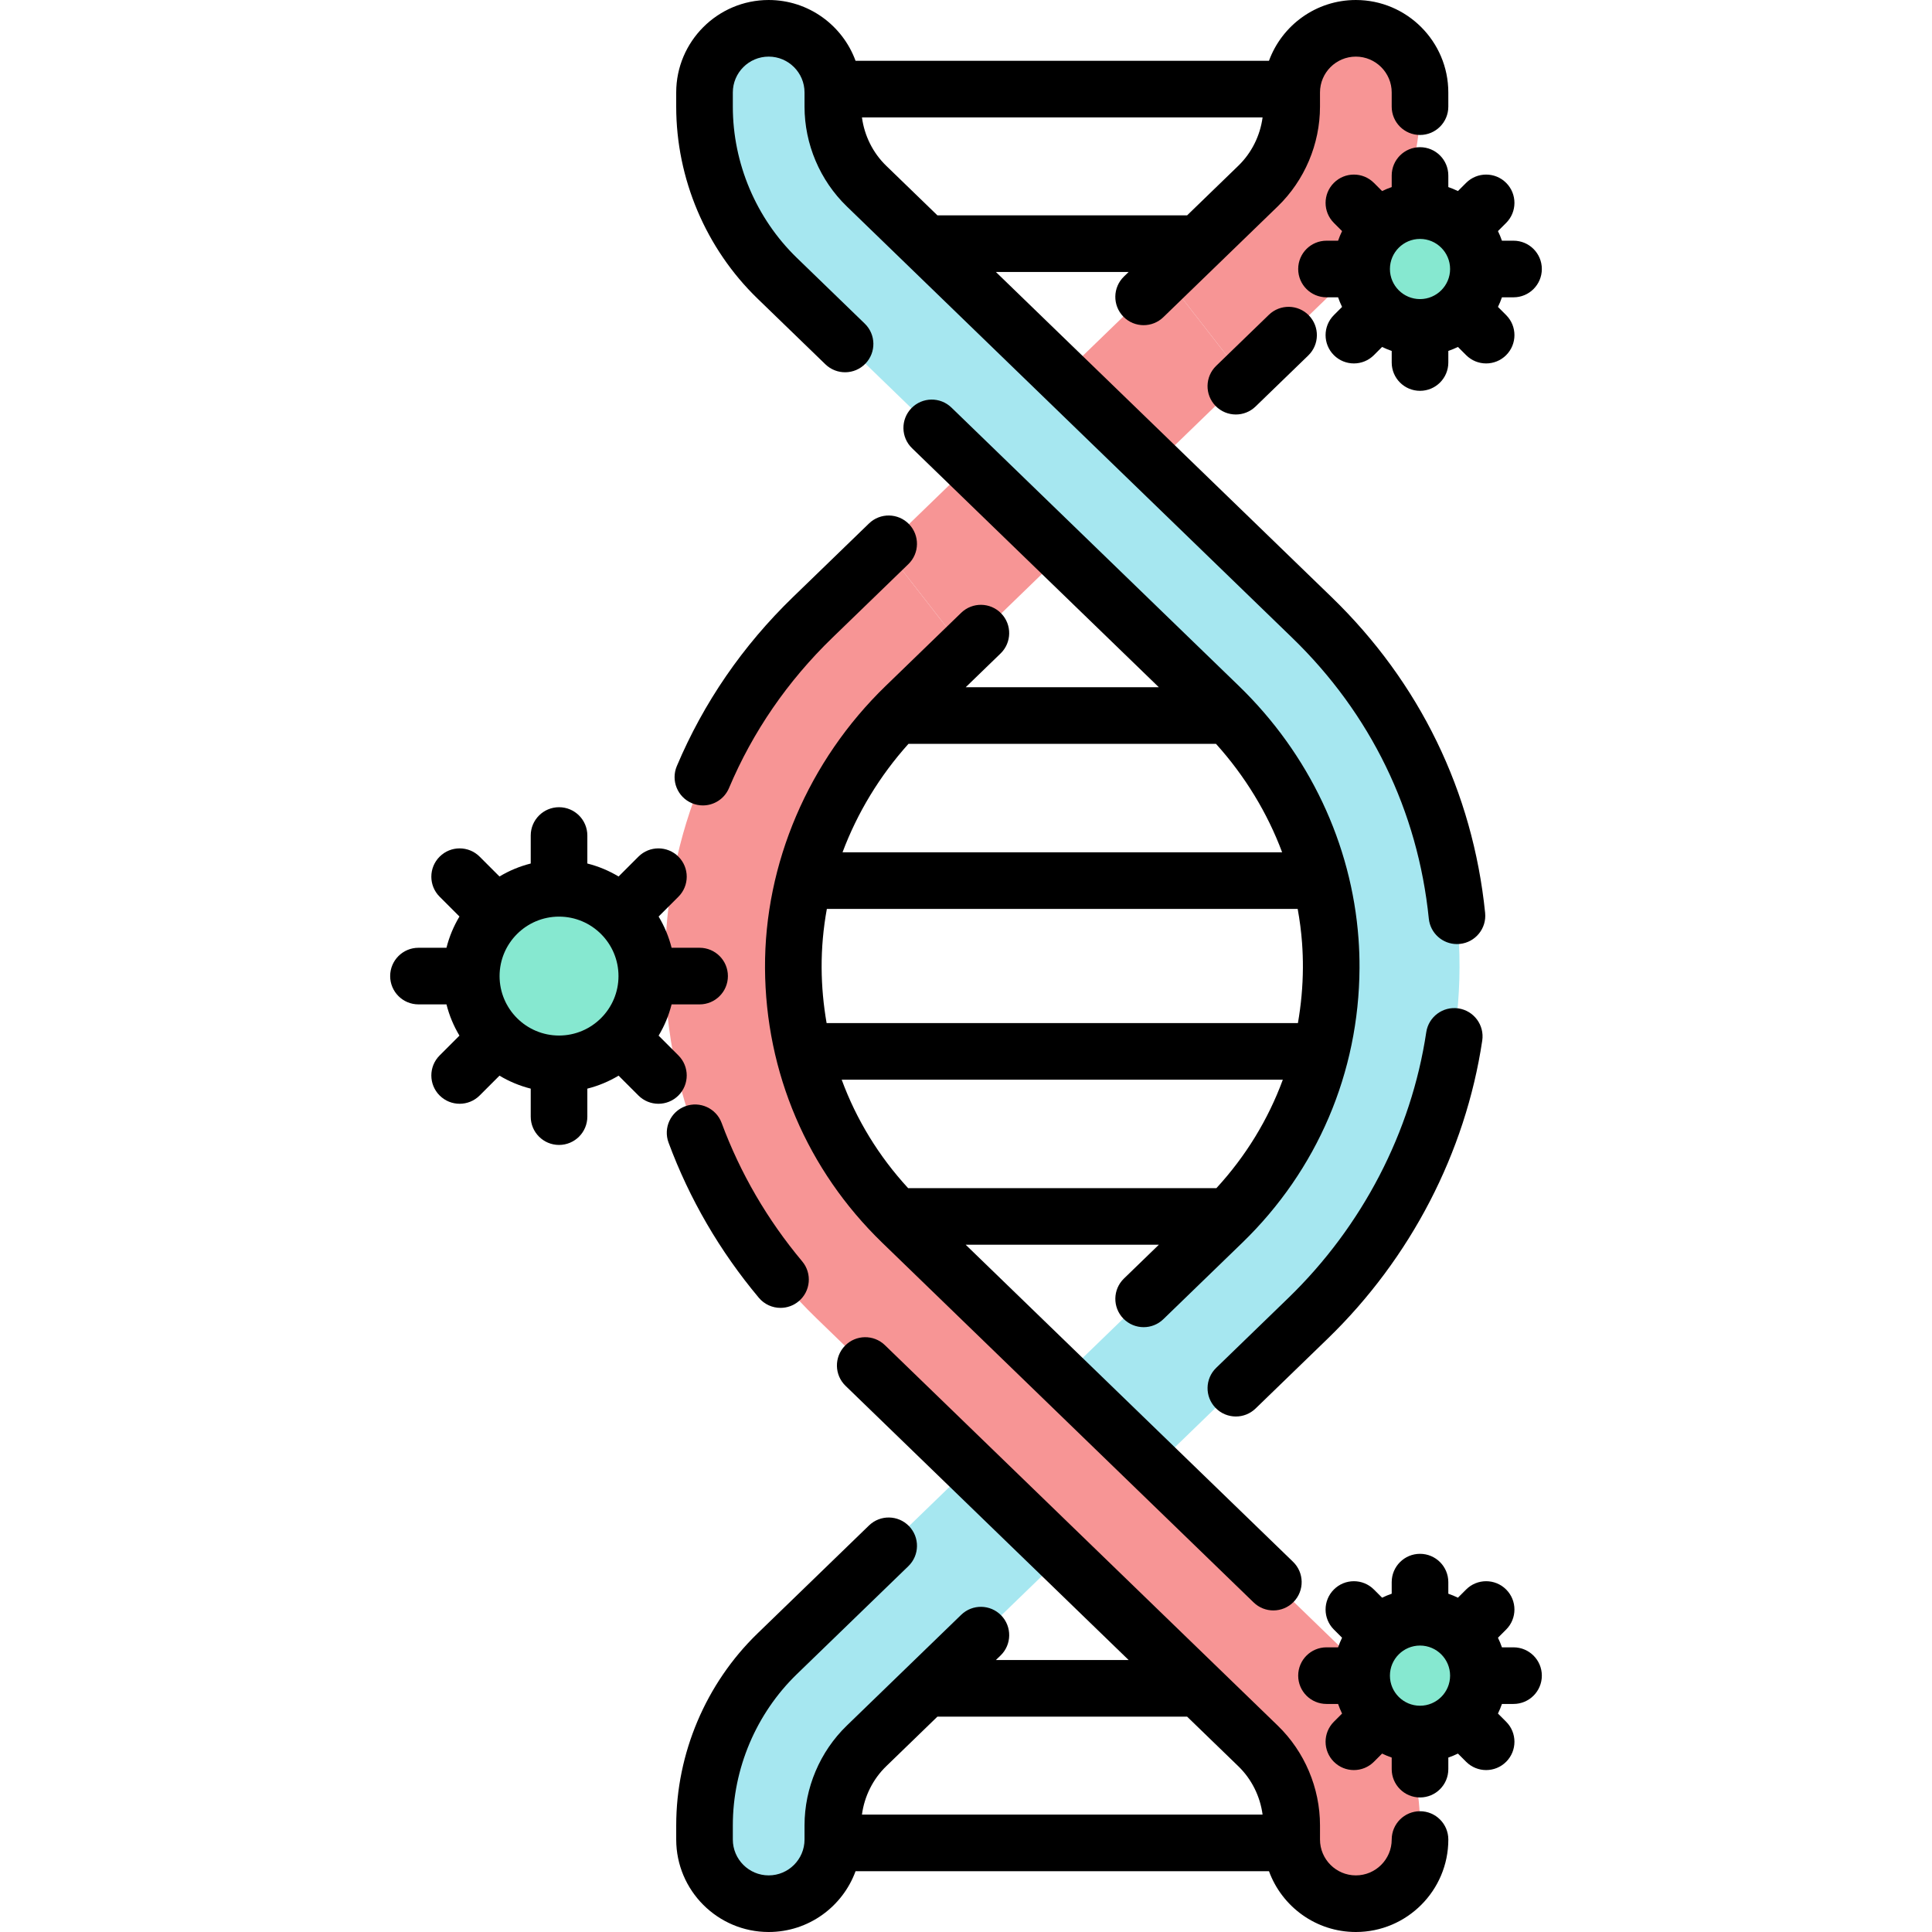 <svg id="Capa_1" enable-background="new 0 0 511.904 511.904" height="512" viewBox="0 0 511.904 511.904" width="512" xmlns="http://www.w3.org/2000/svg"><g><g><g><path d="m234.401 145.114 21.019 26.975 74.268-71.929-21.02-26.974z" fill="#f79595"/><g><path d="m229.576 462.611c-5.663 5.484-8.91 13.15-8.91 21.033v3.76c0 9.389-7.611 17-17 17-9.389 0-17-7.611-17-17v-3.76c0-17.036 7.019-33.604 19.256-45.456l97.096-94.038 20.919-20.26c18.43-17.849 28.637-41.766 28.778-67.399.144-26.163-10.89-51.152-29.684-69.354l-117.11-113.42c-12.237-11.852-19.256-28.42-19.256-45.457v-3.76c0-9.389 7.611-17 17-17 9.389 0 17 7.611 17 17v3.76c0 7.883 3.247 15.549 8.91 21.033l118.015 114.299c25.307 24.51 39.209 57.435 39.125 92.678-.084 35.121-14.921 68.601-40.149 93.035l-19.113 18.511z" fill="#a6e7f0"/></g><g fill="#86e8d0"><circle cx="376.248" cy="71.277" r="15.471"/><circle cx="376.248" cy="443.98" r="15.471"/><circle cx="148.123" cy="258.623" r="23.254"/></g></g></g><g fill="#f79595"><path d="m238.977 323.89c-18.43-17.849-28.637-41.767-28.778-67.399-.144-26.164 10.89-51.152 29.684-69.354l15.531-15.042-21.014-26.98-19.078 18.478c-25.307 24.51-39.209 57.435-39.125 92.678.083 35.121 14.921 68.601 40.149 93.035l116.99 113.307c5.663 5.484 8.91 13.15 8.91 21.033v3.76c0 9.389 7.611 17 17 17s17-7.611 17-17v-3.76c0-17.036-7.019-33.604-19.256-45.456z"/><path d="m359.248 7.5c-9.389 0-17 7.611-17 17v3.76c0 7.883-3.247 15.549-8.91 21.033l-24.669 23.892 21.02 26.975 27.303-26.443c12.237-11.852 19.256-28.42 19.256-45.457v-3.76c0-9.389-7.612-17-17-17z"/></g><g><path d="m206.809 346.535c1.698 0 3.407-.574 4.811-1.75 3.177-2.659 3.595-7.389.936-10.564-9.229-11.023-16.413-23.365-21.351-36.684-1.439-3.885-5.759-5.864-9.64-4.425-3.884 1.439-5.864 5.756-4.425 9.64 5.535 14.93 13.581 28.757 23.915 41.098 1.484 1.772 3.611 2.685 5.754 2.685z"/><path d="m183.322 212.814c.952.402 1.94.593 2.914.593 2.924 0 5.703-1.722 6.912-4.585 6.311-14.945 15.526-28.351 27.393-39.843l20.138-19.503c2.976-2.882 3.052-7.63.17-10.605s-7.628-3.052-10.605-.17l-20.138 19.503c-13.322 12.903-23.677 27.971-30.775 44.784-1.613 3.816.174 8.215 3.991 9.826z"/><path d="m265.284 162.537c-2.883-2.975-7.629-3.051-10.605-.17l-20.013 19.382c-20.467 19.823-32.119 47.08-31.967 74.783.153 27.659 11.184 53.494 31.061 72.745l98.411 95.313c1.457 1.41 3.338 2.112 5.217 2.112 1.96 0 3.918-.764 5.389-2.282 2.882-2.976 2.806-7.724-.17-10.605l-86.737-84.006h51.178l-9.244 8.953c-2.976 2.882-3.052 7.63-.17 10.605 1.472 1.519 3.429 2.282 5.389 2.282 1.879 0 3.761-.702 5.217-2.112l20.918-20.26c19.877-19.251 30.907-45.086 31.061-72.747.014-2.58-.075-5.196-.263-7.774 0-.002-.001-.004-.001-.007-1.835-25.182-13.093-48.977-31.703-67l-76.159-73.761c-2.978-2.881-7.726-2.805-10.605.17-2.882 2.976-2.806 7.724.17 10.605l65.391 63.332h-51.178l9.245-8.953c2.973-2.881 3.05-7.629.168-10.605zm-24.58 34.559h81.489c7.681 8.524 13.611 18.271 17.522 28.73h-116.477c3.917-10.446 9.829-20.23 17.466-28.73zm104.29 52.749v.002c.16 2.19.235 4.412.224 6.603-.027 4.959-.489 9.844-1.32 14.628h-124.879c-.831-4.784-1.293-9.668-1.32-14.628-.029-5.247.444-10.476 1.384-15.624h124.753c.538 2.978.937 5.985 1.158 9.019zm-22.693 64.964h-81.686c-7.781-8.457-13.723-18.189-17.598-28.73h116.881c-3.874 10.541-9.816 20.273-17.597 28.73z"/><path d="m376.248 479.904c-4.143 0-7.5 3.357-7.5 7.5 0 5.238-4.262 9.5-9.5 9.5s-9.5-4.262-9.5-9.5v-3.761c0-9.903-4.08-19.533-11.192-26.42l-104.085-100.806c-2.978-2.882-7.726-2.805-10.605.17-2.882 2.976-2.806 7.724.17 10.605l75.012 72.649h-35.178l1.247-1.208c2.976-2.882 3.052-7.63.17-10.605-2.883-2.975-7.631-3.051-10.605-.17l-30.32 29.365c-7.113 6.889-11.192 16.519-11.192 26.421v3.76c0 5.238-4.262 9.5-9.5 9.5s-9.5-4.262-9.5-9.5v-3.76c0-15.018 6.187-29.622 16.974-40.068l29.539-28.609c2.976-2.882 3.052-7.63.17-10.605s-7.63-3.052-10.605-.17l-29.539 28.609c-13.688 13.257-21.538 31.788-21.538 50.844v3.76c0 13.51 10.99 24.5 24.5 24.5 10.563 0 19.585-6.719 23.019-16.107h109.542c3.434 9.389 12.456 16.107 23.019 16.107 13.51 0 24.5-10.99 24.5-24.5-.003-4.143-3.361-7.501-7.503-7.501zm-127.866-25.062h66.154l13.585 13.157c3.524 3.413 5.768 7.967 6.414 12.798h-106.153c.646-4.831 2.89-9.384 6.415-12.798z"/><path d="m336.204 83.409-13.969 13.528c-2.976 2.882-3.052 7.63-.17 10.605 1.472 1.519 3.429 2.282 5.389 2.282 1.879 0 3.76-.702 5.217-2.112l13.969-13.528c2.976-2.882 3.052-7.63.17-10.605-2.883-2.974-7.629-3.051-10.606-.17z"/><path d="m218.694 96.524c2.977 2.881 7.725 2.805 10.605-.17 2.882-2.976 2.806-7.724-.17-10.605l-17.986-17.42c-10.787-10.446-16.974-25.051-16.974-40.068v-3.761c0-5.238 4.262-9.5 9.5-9.5s9.5 4.262 9.5 9.5v3.761c0 9.903 4.08 19.533 11.192 26.421l118.014 114.298c20.779 20.124 33.299 45.858 36.203 74.421.394 3.863 3.651 6.742 7.453 6.742.253 0 .51-.014.768-.039 4.121-.42 7.122-4.1 6.703-8.221-3.269-32.127-17.339-61.063-40.691-83.679l-88.943-86.142h35.179l-1.248 1.209c-2.976 2.882-3.052 7.63-.17 10.605 1.472 1.519 3.429 2.282 5.389 2.282 1.879 0 3.761-.702 5.217-2.112l30.32-29.365c7.113-6.889 11.192-16.519 11.192-26.421v-3.76c0-5.238 4.262-9.5 9.5-9.5s9.5 4.262 9.5 9.5v3.761c0 4.143 3.357 7.5 7.5 7.5s7.5-3.357 7.5-7.5v-3.761c0-13.51-10.99-24.5-24.5-24.5-10.563 0-19.585 6.719-23.019 16.107h-109.54c-3.433-9.388-12.456-16.107-23.019-16.107-13.51 0-24.5 10.99-24.5 24.5v3.761c0 19.056 7.851 37.587 21.538 50.844zm95.841-39.461h-66.155l-13.584-13.156c-3.524-3.413-5.768-7.968-6.414-12.799h106.152c-.646 4.831-2.89 9.385-6.415 12.799z"/><path d="m392.737 275.715c.613-4.097-2.21-7.914-6.307-8.527-4.088-.616-7.914 2.209-8.527 6.307-3.955 26.415-16.937 51.425-36.552 70.423l-19.112 18.511c-2.976 2.882-3.052 7.63-.17 10.605 1.472 1.519 3.429 2.282 5.389 2.282 1.879 0 3.761-.702 5.217-2.112l19.112-18.511c21.967-21.277 36.51-49.325 40.95-78.978z"/><path d="m383.748 49.569v-3.07c0-4.143-3.357-7.5-7.5-7.5s-7.5 3.357-7.5 7.5v3.07c-.873.303-1.724.652-2.546 1.054l-2.171-2.171c-2.93-2.928-7.678-2.928-10.607 0-2.929 2.93-2.929 7.678 0 10.607l2.171 2.171c-.401.822-.751 1.672-1.054 2.545h-3.071c-4.143 0-7.5 3.357-7.5 7.5s3.357 7.5 7.5 7.5h3.07c.303.873.653 1.725 1.054 2.547l-2.17 2.17c-2.93 2.929-2.93 7.678-.001 10.606 1.465 1.465 3.384 2.197 5.304 2.197 1.919 0 3.839-.732 5.303-2.196l2.171-2.171c.822.402 1.673.752 2.547 1.054v3.071c0 4.143 3.357 7.5 7.5 7.5s7.5-3.357 7.5-7.5v-3.071c.873-.302 1.724-.652 2.547-1.054l2.171 2.171c1.465 1.464 3.384 2.196 5.303 2.196s3.839-.732 5.304-2.197c2.929-2.929 2.929-7.678-.001-10.606l-2.17-2.17c.401-.822.752-1.674 1.054-2.547h3.07c4.143 0 7.5-3.357 7.5-7.5s-3.357-7.5-7.5-7.5h-3.071c-.302-.873-.652-1.724-1.054-2.545l2.171-2.171c2.929-2.93 2.929-7.678 0-10.607-2.93-2.928-7.678-2.928-10.607 0l-2.171 2.171c-.823-.401-1.674-.751-2.546-1.054zm.47 21.707c0 4.396-3.575 7.972-7.971 7.972s-7.971-3.576-7.971-7.972 3.575-7.971 7.971-7.971 7.971 3.576 7.971 7.971z"/><path d="m401.025 436.479h-3.071c-.302-.873-.652-1.724-1.054-2.545l2.171-2.171c2.929-2.93 2.929-7.678 0-10.607-2.93-2.928-7.678-2.928-10.607 0l-2.171 2.171c-.822-.402-1.673-.751-2.546-1.054v-3.07c0-4.143-3.357-7.5-7.5-7.5s-7.5 3.357-7.5 7.5v3.07c-.873.303-1.724.652-2.546 1.054l-2.171-2.171c-2.93-2.928-7.678-2.928-10.607 0-2.929 2.93-2.929 7.678 0 10.607l2.171 2.171c-.401.822-.751 1.672-1.054 2.545h-3.071c-4.143 0-7.5 3.357-7.5 7.5s3.357 7.5 7.5 7.5h3.071c.302.873.652 1.724 1.054 2.545l-2.171 2.171c-2.929 2.93-2.929 7.678 0 10.607 1.465 1.464 3.385 2.196 5.304 2.196s3.839-.732 5.304-2.196l2.171-2.171c.822.402 1.673.751 2.546 1.054v3.07c0 4.143 3.357 7.5 7.5 7.5s7.5-3.357 7.5-7.5v-3.07c.873-.303 1.724-.653 2.546-1.054l2.171 2.171c1.465 1.464 3.385 2.196 5.304 2.196s3.839-.732 5.304-2.196c2.929-2.93 2.929-7.678 0-10.607l-2.171-2.171c.401-.822.751-1.672 1.054-2.545h3.071c4.143 0 7.5-3.357 7.5-7.5s-3.36-7.5-7.502-7.5zm-16.807 7.5c0 4.396-3.575 7.971-7.971 7.971s-7.971-3.575-7.971-7.971 3.575-7.971 7.971-7.971 7.971 3.576 7.971 7.971z"/><path d="m179.761 279.654-5.253-5.252c1.528-2.545 2.697-5.328 3.44-8.279h7.417c4.143 0 7.5-3.357 7.5-7.5s-3.357-7.5-7.5-7.5h-7.417c-.742-2.951-1.912-5.734-3.44-8.279l5.253-5.252c2.929-2.93 2.929-7.678 0-10.607-2.93-2.928-7.678-2.928-10.607 0l-5.252 5.252c-2.545-1.528-5.328-2.697-8.279-3.439v-7.417c0-4.143-3.357-7.5-7.5-7.5s-7.5 3.357-7.5 7.5v7.417c-2.951.742-5.734 1.912-8.279 3.439l-5.253-5.252c-2.93-2.928-7.678-2.928-10.607 0-2.929 2.93-2.929 7.678 0 10.607l5.253 5.253c-1.527 2.545-2.697 5.327-3.439 8.278h-7.418c-4.143 0-7.5 3.357-7.5 7.5s3.357 7.5 7.5 7.5h7.418c.742 2.951 1.912 5.733 3.439 8.278l-5.253 5.253c-2.929 2.93-2.929 7.678 0 10.607 1.465 1.464 3.385 2.196 5.304 2.196s3.839-.732 5.304-2.196l5.253-5.253c2.545 1.527 5.327 2.697 8.278 3.439v7.418c0 4.143 3.357 7.5 7.5 7.5s7.5-3.357 7.5-7.5v-7.418c2.951-.743 5.733-1.912 8.278-3.439l5.253 5.253c1.465 1.464 3.385 2.196 5.304 2.196s3.839-.732 5.304-2.196c2.928-2.929 2.928-7.677-.001-10.607zm-15.884-21.031c0 8.687-7.067 15.754-15.755 15.754-8.687 0-15.754-7.067-15.754-15.754 0-8.688 7.067-15.755 15.754-15.755 8.688 0 15.755 7.068 15.755 15.755z"/></g></g></svg>